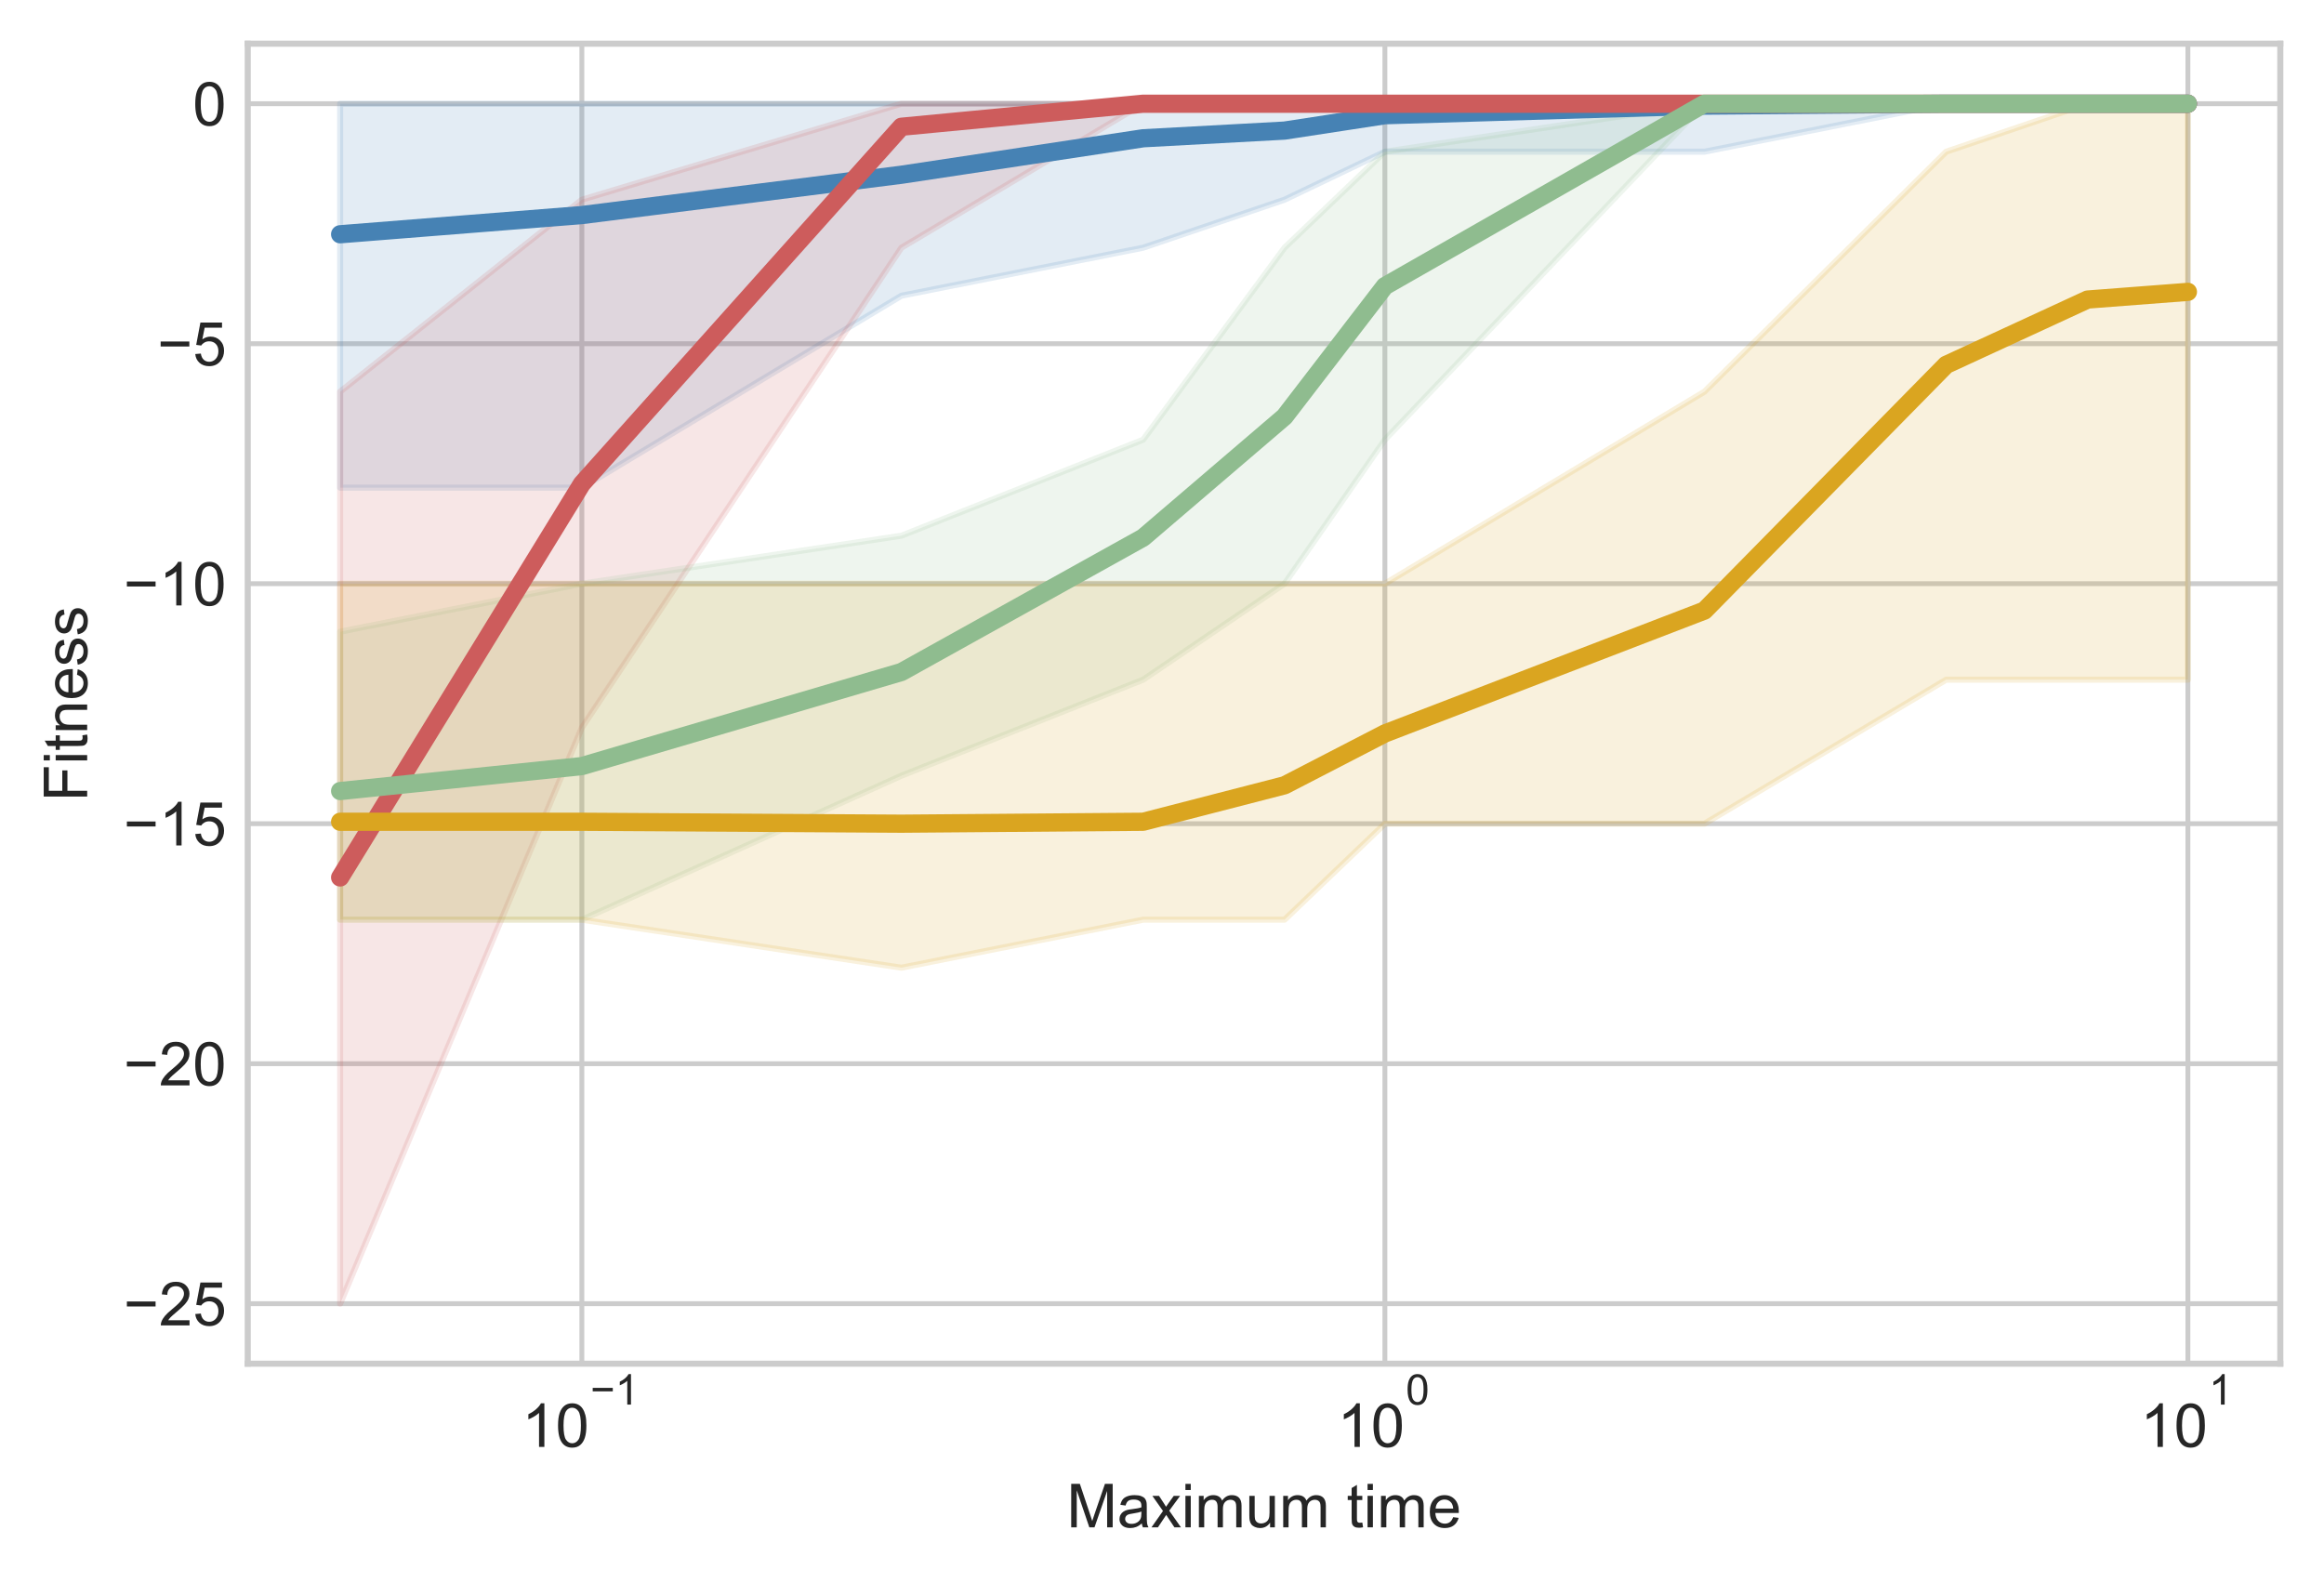 <?xml version="1.0" encoding="utf-8" standalone="no"?>
<!DOCTYPE svg PUBLIC "-//W3C//DTD SVG 1.1//EN"
  "http://www.w3.org/Graphics/SVG/1.1/DTD/svg11.dtd">
<!-- Created with matplotlib (https://matplotlib.org/) -->
<svg height="260.785pt" version="1.1" viewBox="0 0 382.808 260.785" width="382.808pt" xmlns="http://www.w3.org/2000/svg" xmlns:xlink="http://www.w3.org/1999/xlink">
 <defs>
  <style type="text/css">
*{stroke-linecap:butt;stroke-linejoin:round;}
  </style>
 </defs>
 <g id="figure_1">
  <g id="patch_1">
   <path d="M 0 260.785 
L 382.808 260.785 
L 382.808 0 
L 0 0 
z
" style="fill:#ffffff;"/>
  </g>
  <g id="axes_1">
   <g id="patch_2">
    <path d="M 40.808 224.64 
L 375.608 224.64 
L 375.608 7.2 
L 40.808 7.2 
z
" style="fill:#ffffff;"/>
   </g>
   <g id="matplotlib.axis_1">
    <g id="xtick_1">
     <g id="line2d_1">
      <path clip-path="url(#p7549ce3a06)" d="M 95.844 224.64 
L 95.844 7.2 
" style="fill:none;stroke:#cccccc;stroke-linecap:round;stroke-width:0.8;"/>
     </g>
     <g id="line2d_2"/>
     <g id="text_1">
      <!-- $\mathdefault{10^{-1}}$ -->
      <defs>
       <path d="M 37.25 0 
L 28.469 0 
L 28.469 56 
Q 25.297 52.984 20.141 49.953 
Q 14.984 46.922 10.891 45.406 
L 10.891 53.906 
Q 18.266 57.375 23.781 62.297 
Q 29.297 67.234 31.594 71.875 
L 37.25 71.875 
z
" id="ArialMT-49"/>
       <path d="M 4.156 35.297 
Q 4.156 48 6.766 55.734 
Q 9.375 63.484 14.516 67.672 
Q 19.672 71.875 27.484 71.875 
Q 33.25 71.875 37.594 69.547 
Q 41.938 67.234 44.766 62.859 
Q 47.609 58.5 49.219 52.219 
Q 50.828 45.953 50.828 35.297 
Q 50.828 22.703 48.234 14.969 
Q 45.656 7.234 40.5 3 
Q 35.359 -1.219 27.484 -1.219 
Q 17.141 -1.219 11.234 6.203 
Q 4.156 15.141 4.156 35.297 
z
M 13.188 35.297 
Q 13.188 17.672 17.312 11.828 
Q 21.438 6 27.484 6 
Q 33.547 6 37.672 11.859 
Q 41.797 17.719 41.797 35.297 
Q 41.797 52.984 37.672 58.781 
Q 33.547 64.594 27.391 64.594 
Q 21.344 64.594 17.719 59.469 
Q 13.188 52.938 13.188 35.297 
z
" id="ArialMT-48"/>
       <path d="M 52.828 31.203 
L 5.562 31.203 
L 5.562 39.406 
L 52.828 39.406 
z
" id="ArialMT-8722"/>
      </defs>
      <g style="fill:#262626;" transform="translate(85.944 238.452)scale(0.1 -0.1)">
       <use transform="translate(0 0.994)" xlink:href="#ArialMT-49"/>
       <use transform="translate(55.615 0.994)" xlink:href="#ArialMT-48"/>
       <use transform="translate(112.973 70.688)scale(0.7)" xlink:href="#ArialMT-8722"/>
       <use transform="translate(153.852 70.688)scale(0.7)" xlink:href="#ArialMT-49"/>
      </g>
     </g>
    </g>
    <g id="xtick_2">
     <g id="line2d_3">
      <path clip-path="url(#p7549ce3a06)" d="M 228.117 224.64 
L 228.117 7.2 
" style="fill:none;stroke:#cccccc;stroke-linecap:round;stroke-width:0.8;"/>
     </g>
     <g id="line2d_4"/>
     <g id="text_2">
      <!-- $\mathdefault{10^{0}}$ -->
      <g style="fill:#262626;" transform="translate(220.267 238.452)scale(0.1 -0.1)">
       <use transform="translate(0 0.994)" xlink:href="#ArialMT-49"/>
       <use transform="translate(55.615 0.994)" xlink:href="#ArialMT-48"/>
       <use transform="translate(112.973 70.688)scale(0.7)" xlink:href="#ArialMT-48"/>
      </g>
     </g>
    </g>
    <g id="xtick_3">
     <g id="line2d_5">
      <path clip-path="url(#p7549ce3a06)" d="M 360.39 224.64 
L 360.39 7.2 
" style="fill:none;stroke:#cccccc;stroke-linecap:round;stroke-width:0.8;"/>
     </g>
     <g id="line2d_6"/>
     <g id="text_3">
      <!-- $\mathdefault{10^{1}}$ -->
      <g style="fill:#262626;" transform="translate(352.54 238.452)scale(0.1 -0.1)">
       <use transform="translate(0 0.994)" xlink:href="#ArialMT-49"/>
       <use transform="translate(55.615 0.994)" xlink:href="#ArialMT-48"/>
       <use transform="translate(112.973 70.688)scale(0.7)" xlink:href="#ArialMT-49"/>
      </g>
     </g>
    </g>
    <g id="xtick_4">
     <g id="line2d_7"/>
    </g>
    <g id="xtick_5">
     <g id="line2d_8"/>
    </g>
    <g id="xtick_6">
     <g id="line2d_9"/>
    </g>
    <g id="xtick_7">
     <g id="line2d_10"/>
    </g>
    <g id="xtick_8">
     <g id="line2d_11"/>
    </g>
    <g id="xtick_9">
     <g id="line2d_12"/>
    </g>
    <g id="xtick_10">
     <g id="line2d_13"/>
    </g>
    <g id="xtick_11">
     <g id="line2d_14"/>
    </g>
    <g id="xtick_12">
     <g id="line2d_15"/>
    </g>
    <g id="xtick_13">
     <g id="line2d_16"/>
    </g>
    <g id="xtick_14">
     <g id="line2d_17"/>
    </g>
    <g id="xtick_15">
     <g id="line2d_18"/>
    </g>
    <g id="xtick_16">
     <g id="line2d_19"/>
    </g>
    <g id="xtick_17">
     <g id="line2d_20"/>
    </g>
    <g id="xtick_18">
     <g id="line2d_21"/>
    </g>
    <g id="xtick_19">
     <g id="line2d_22"/>
    </g>
    <g id="xtick_20">
     <g id="line2d_23"/>
    </g>
    <g id="xtick_21">
     <g id="line2d_24"/>
    </g>
    <g id="xtick_22">
     <g id="line2d_25"/>
    </g>
    <g id="xtick_23">
     <g id="line2d_26"/>
    </g>
    <g id="xtick_24">
     <g id="line2d_27"/>
    </g>
    <g id="xtick_25">
     <g id="line2d_28"/>
    </g>
    <g id="text_4">
     <!-- Maximum time -->
     <defs>
      <path d="M 7.422 0 
L 7.422 71.578 
L 21.688 71.578 
L 38.625 20.906 
Q 40.969 13.812 42.047 10.297 
Q 43.266 14.203 45.844 21.781 
L 62.984 71.578 
L 75.734 71.578 
L 75.734 0 
L 66.609 0 
L 66.609 59.906 
L 45.797 0 
L 37.25 0 
L 16.547 60.938 
L 16.547 0 
z
" id="ArialMT-77"/>
      <path d="M 40.438 6.391 
Q 35.547 2.25 31.031 0.531 
Q 26.516 -1.172 21.344 -1.172 
Q 12.797 -1.172 8.203 3 
Q 3.609 7.172 3.609 13.672 
Q 3.609 17.484 5.344 20.625 
Q 7.078 23.781 9.891 25.688 
Q 12.703 27.594 16.219 28.562 
Q 18.797 29.25 24.031 29.891 
Q 34.672 31.156 39.703 32.906 
Q 39.75 34.719 39.75 35.203 
Q 39.75 40.578 37.25 42.781 
Q 33.891 45.75 27.25 45.75 
Q 21.047 45.75 18.094 43.578 
Q 15.141 41.406 13.719 35.891 
L 5.125 37.062 
Q 6.297 42.578 8.984 45.969 
Q 11.672 49.359 16.75 51.188 
Q 21.828 53.031 28.516 53.031 
Q 35.156 53.031 39.297 51.469 
Q 43.453 49.906 45.406 47.531 
Q 47.359 45.172 48.141 41.547 
Q 48.578 39.312 48.578 33.453 
L 48.578 21.734 
Q 48.578 9.469 49.141 6.219 
Q 49.703 2.984 51.375 0 
L 42.188 0 
Q 40.828 2.734 40.438 6.391 
z
M 39.703 26.031 
Q 34.906 24.078 25.344 22.703 
Q 19.922 21.922 17.672 20.938 
Q 15.438 19.969 14.203 18.094 
Q 12.984 16.219 12.984 13.922 
Q 12.984 10.406 15.641 8.062 
Q 18.312 5.719 23.438 5.719 
Q 28.516 5.719 32.469 7.938 
Q 36.422 10.156 38.281 14.016 
Q 39.703 17 39.703 22.797 
z
" id="ArialMT-97"/>
      <path d="M 0.734 0 
L 19.672 26.953 
L 2.156 51.859 
L 13.141 51.859 
L 21.094 39.703 
Q 23.344 36.234 24.703 33.891 
Q 26.859 37.109 28.656 39.594 
L 37.406 51.859 
L 47.906 51.859 
L 29.984 27.438 
L 49.266 0 
L 38.484 0 
L 27.828 16.109 
L 25 20.453 
L 11.375 0 
z
" id="ArialMT-120"/>
      <path d="M 6.641 61.469 
L 6.641 71.578 
L 15.438 71.578 
L 15.438 61.469 
z
M 6.641 0 
L 6.641 51.859 
L 15.438 51.859 
L 15.438 0 
z
" id="ArialMT-105"/>
      <path d="M 6.594 0 
L 6.594 51.859 
L 14.453 51.859 
L 14.453 44.578 
Q 16.891 48.391 20.938 50.703 
Q 25 53.031 30.172 53.031 
Q 35.938 53.031 39.625 50.641 
Q 43.312 48.25 44.828 43.953 
Q 50.984 53.031 60.844 53.031 
Q 68.562 53.031 72.703 48.75 
Q 76.859 44.484 76.859 35.594 
L 76.859 0 
L 68.109 0 
L 68.109 32.672 
Q 68.109 37.938 67.25 40.25 
Q 66.406 42.578 64.156 43.984 
Q 61.922 45.406 58.891 45.406 
Q 53.422 45.406 49.797 41.766 
Q 46.188 38.141 46.188 30.125 
L 46.188 0 
L 37.406 0 
L 37.406 33.688 
Q 37.406 39.547 35.25 42.469 
Q 33.109 45.406 28.219 45.406 
Q 24.516 45.406 21.359 43.453 
Q 18.219 41.5 16.797 37.734 
Q 15.375 33.984 15.375 26.906 
L 15.375 0 
z
" id="ArialMT-109"/>
      <path d="M 40.578 0 
L 40.578 7.625 
Q 34.516 -1.172 24.125 -1.172 
Q 19.531 -1.172 15.547 0.578 
Q 11.578 2.344 9.641 5 
Q 7.719 7.672 6.938 11.531 
Q 6.391 14.109 6.391 19.734 
L 6.391 51.859 
L 15.188 51.859 
L 15.188 23.094 
Q 15.188 16.219 15.719 13.812 
Q 16.547 10.359 19.234 8.375 
Q 21.922 6.391 25.875 6.391 
Q 29.828 6.391 33.297 8.422 
Q 36.766 10.453 38.203 13.938 
Q 39.656 17.438 39.656 24.078 
L 39.656 51.859 
L 48.438 51.859 
L 48.438 0 
z
" id="ArialMT-117"/>
      <path id="ArialMT-32"/>
      <path d="M 25.781 7.859 
L 27.047 0.094 
Q 23.344 -0.688 20.406 -0.688 
Q 15.625 -0.688 12.984 0.828 
Q 10.359 2.344 9.281 4.812 
Q 8.203 7.281 8.203 15.188 
L 8.203 45.016 
L 1.766 45.016 
L 1.766 51.859 
L 8.203 51.859 
L 8.203 64.703 
L 16.938 69.969 
L 16.938 51.859 
L 25.781 51.859 
L 25.781 45.016 
L 16.938 45.016 
L 16.938 14.703 
Q 16.938 10.938 17.406 9.859 
Q 17.875 8.797 18.922 8.156 
Q 19.969 7.516 21.922 7.516 
Q 23.391 7.516 25.781 7.859 
z
" id="ArialMT-116"/>
      <path d="M 42.094 16.703 
L 51.172 15.578 
Q 49.031 7.625 43.219 3.219 
Q 37.406 -1.172 28.375 -1.172 
Q 17 -1.172 10.328 5.828 
Q 3.656 12.844 3.656 25.484 
Q 3.656 38.578 10.391 45.797 
Q 17.141 53.031 27.875 53.031 
Q 38.281 53.031 44.875 45.953 
Q 51.469 38.875 51.469 26.031 
Q 51.469 25.25 51.422 23.688 
L 12.75 23.688 
Q 13.234 15.141 17.578 10.594 
Q 21.922 6.062 28.422 6.062 
Q 33.25 6.062 36.672 8.594 
Q 40.094 11.141 42.094 16.703 
z
M 13.234 30.906 
L 42.188 30.906 
Q 41.609 37.453 38.875 40.719 
Q 34.672 45.797 27.984 45.797 
Q 21.922 45.797 17.797 41.75 
Q 13.672 37.703 13.234 30.906 
z
" id="ArialMT-101"/>
     </defs>
     <g style="fill:#262626;" transform="translate(175.707 251.598)scale(0.1 -0.1)">
      <use xlink:href="#ArialMT-77"/>
      <use x="83.301" xlink:href="#ArialMT-97"/>
      <use x="138.916" xlink:href="#ArialMT-120"/>
      <use x="188.916" xlink:href="#ArialMT-105"/>
      <use x="211.133" xlink:href="#ArialMT-109"/>
      <use x="294.434" xlink:href="#ArialMT-117"/>
      <use x="350.049" xlink:href="#ArialMT-109"/>
      <use x="433.35" xlink:href="#ArialMT-32"/>
      <use x="461.133" xlink:href="#ArialMT-116"/>
      <use x="488.916" xlink:href="#ArialMT-105"/>
      <use x="511.133" xlink:href="#ArialMT-109"/>
      <use x="594.434" xlink:href="#ArialMT-101"/>
     </g>
    </g>
   </g>
   <g id="matplotlib.axis_2">
    <g id="ytick_1">
     <g id="line2d_29">
      <path clip-path="url(#p7549ce3a06)" d="M 40.808 214.756 
L 375.608 214.756 
" style="fill:none;stroke:#cccccc;stroke-linecap:round;stroke-width:0.8;"/>
     </g>
     <g id="line2d_30"/>
     <g id="text_5">
      <!-- −25 -->
      <defs>
       <path d="M 50.344 8.453 
L 50.344 0 
L 3.031 0 
Q 2.938 3.172 4.047 6.109 
Q 5.859 10.938 9.828 15.625 
Q 13.812 20.312 21.344 26.469 
Q 33.016 36.031 37.109 41.625 
Q 41.219 47.219 41.219 52.203 
Q 41.219 57.422 37.469 61 
Q 33.734 64.594 27.734 64.594 
Q 21.391 64.594 17.578 60.781 
Q 13.766 56.984 13.719 50.25 
L 4.688 51.172 
Q 5.609 61.281 11.656 66.578 
Q 17.719 71.875 27.938 71.875 
Q 38.234 71.875 44.234 66.156 
Q 50.25 60.453 50.25 52 
Q 50.25 47.703 48.484 43.547 
Q 46.734 39.406 42.656 34.812 
Q 38.578 30.219 29.109 22.219 
Q 21.188 15.578 18.938 13.203 
Q 16.703 10.844 15.234 8.453 
z
" id="ArialMT-50"/>
       <path d="M 4.156 18.75 
L 13.375 19.531 
Q 14.406 12.797 18.141 9.391 
Q 21.875 6 27.156 6 
Q 33.5 6 37.891 10.781 
Q 42.281 15.578 42.281 23.484 
Q 42.281 31 38.062 35.344 
Q 33.844 39.703 27 39.703 
Q 22.75 39.703 19.328 37.766 
Q 15.922 35.844 13.969 32.766 
L 5.719 33.844 
L 12.641 70.609 
L 48.25 70.609 
L 48.25 62.203 
L 19.672 62.203 
L 15.828 42.969 
Q 22.266 47.469 29.344 47.469 
Q 38.719 47.469 45.156 40.969 
Q 51.609 34.469 51.609 24.266 
Q 51.609 14.547 45.953 7.469 
Q 39.062 -1.219 27.156 -1.219 
Q 17.391 -1.219 11.203 4.25 
Q 5.031 9.719 4.156 18.75 
z
" id="ArialMT-53"/>
      </defs>
      <g style="fill:#262626;" transform="translate(20.345 218.335)scale(0.1 -0.1)">
       <use xlink:href="#ArialMT-8722"/>
       <use x="58.398" xlink:href="#ArialMT-50"/>
       <use x="114.014" xlink:href="#ArialMT-53"/>
      </g>
     </g>
    </g>
    <g id="ytick_2">
     <g id="line2d_31">
      <path clip-path="url(#p7549ce3a06)" d="M 40.808 175.222 
L 375.608 175.222 
" style="fill:none;stroke:#cccccc;stroke-linecap:round;stroke-width:0.8;"/>
     </g>
     <g id="line2d_32"/>
     <g id="text_6">
      <!-- −20 -->
      <g style="fill:#262626;" transform="translate(20.345 178.801)scale(0.1 -0.1)">
       <use xlink:href="#ArialMT-8722"/>
       <use x="58.398" xlink:href="#ArialMT-50"/>
       <use x="114.014" xlink:href="#ArialMT-48"/>
      </g>
     </g>
    </g>
    <g id="ytick_3">
     <g id="line2d_33">
      <path clip-path="url(#p7549ce3a06)" d="M 40.808 135.687 
L 375.608 135.687 
" style="fill:none;stroke:#cccccc;stroke-linecap:round;stroke-width:0.8;"/>
     </g>
     <g id="line2d_34"/>
     <g id="text_7">
      <!-- −15 -->
      <g style="fill:#262626;" transform="translate(20.345 139.266)scale(0.1 -0.1)">
       <use xlink:href="#ArialMT-8722"/>
       <use x="58.398" xlink:href="#ArialMT-49"/>
       <use x="114.014" xlink:href="#ArialMT-53"/>
      </g>
     </g>
    </g>
    <g id="ytick_4">
     <g id="line2d_35">
      <path clip-path="url(#p7549ce3a06)" d="M 40.808 96.153 
L 375.608 96.153 
" style="fill:none;stroke:#cccccc;stroke-linecap:round;stroke-width:0.8;"/>
     </g>
     <g id="line2d_36"/>
     <g id="text_8">
      <!-- −10 -->
      <g style="fill:#262626;" transform="translate(20.345 99.732)scale(0.1 -0.1)">
       <use xlink:href="#ArialMT-8722"/>
       <use x="58.398" xlink:href="#ArialMT-49"/>
       <use x="114.014" xlink:href="#ArialMT-48"/>
      </g>
     </g>
    </g>
    <g id="ytick_5">
     <g id="line2d_37">
      <path clip-path="url(#p7549ce3a06)" d="M 40.808 56.618 
L 375.608 56.618 
" style="fill:none;stroke:#cccccc;stroke-linecap:round;stroke-width:0.8;"/>
     </g>
     <g id="line2d_38"/>
     <g id="text_9">
      <!-- −5 -->
      <g style="fill:#262626;" transform="translate(25.906 60.197)scale(0.1 -0.1)">
       <use xlink:href="#ArialMT-8722"/>
       <use x="58.398" xlink:href="#ArialMT-53"/>
      </g>
     </g>
    </g>
    <g id="ytick_6">
     <g id="line2d_39">
      <path clip-path="url(#p7549ce3a06)" d="M 40.808 17.084 
L 375.608 17.084 
" style="fill:none;stroke:#cccccc;stroke-linecap:round;stroke-width:0.8;"/>
     </g>
     <g id="line2d_40"/>
     <g id="text_10">
      <!-- 0 -->
      <g style="fill:#262626;" transform="translate(31.747 20.663)scale(0.1 -0.1)">
       <use xlink:href="#ArialMT-48"/>
      </g>
     </g>
    </g>
    <g id="text_11">
     <!-- Fitness -->
     <defs>
      <path d="M 8.203 0 
L 8.203 71.578 
L 56.5 71.578 
L 56.5 63.141 
L 17.672 63.141 
L 17.672 40.969 
L 51.266 40.969 
L 51.266 32.516 
L 17.672 32.516 
L 17.672 0 
z
" id="ArialMT-70"/>
      <path d="M 6.594 0 
L 6.594 51.859 
L 14.5 51.859 
L 14.5 44.484 
Q 20.219 53.031 31 53.031 
Q 35.688 53.031 39.625 51.344 
Q 43.562 49.656 45.516 46.922 
Q 47.469 44.188 48.25 40.438 
Q 48.734 37.984 48.734 31.891 
L 48.734 0 
L 39.938 0 
L 39.938 31.547 
Q 39.938 36.922 38.906 39.578 
Q 37.891 42.234 35.281 43.812 
Q 32.672 45.406 29.156 45.406 
Q 23.531 45.406 19.453 41.844 
Q 15.375 38.281 15.375 28.328 
L 15.375 0 
z
" id="ArialMT-110"/>
      <path d="M 3.078 15.484 
L 11.766 16.844 
Q 12.5 11.625 15.844 8.844 
Q 19.188 6.062 25.203 6.062 
Q 31.25 6.062 34.172 8.516 
Q 37.109 10.984 37.109 14.312 
Q 37.109 17.281 34.516 19 
Q 32.719 20.172 25.531 21.969 
Q 15.875 24.422 12.141 26.203 
Q 8.406 27.984 6.469 31.125 
Q 4.547 34.281 4.547 38.094 
Q 4.547 41.547 6.125 44.5 
Q 7.719 47.469 10.453 49.422 
Q 12.5 50.922 16.031 51.969 
Q 19.578 53.031 23.641 53.031 
Q 29.734 53.031 34.344 51.266 
Q 38.969 49.516 41.156 46.5 
Q 43.359 43.5 44.188 38.484 
L 35.594 37.312 
Q 35.016 41.312 32.203 43.547 
Q 29.391 45.797 24.266 45.797 
Q 18.219 45.797 15.625 43.797 
Q 13.031 41.797 13.031 39.109 
Q 13.031 37.406 14.109 36.031 
Q 15.188 34.625 17.484 33.688 
Q 18.797 33.203 25.25 31.453 
Q 34.578 28.953 38.25 27.359 
Q 41.938 25.781 44.031 22.75 
Q 46.141 19.734 46.141 15.234 
Q 46.141 10.844 43.578 6.953 
Q 41.016 3.078 36.172 0.953 
Q 31.344 -1.172 25.25 -1.172 
Q 15.141 -1.172 9.844 3.031 
Q 4.547 7.234 3.078 15.484 
z
" id="ArialMT-115"/>
     </defs>
     <g style="fill:#262626;" transform="translate(14.358 132.035)rotate(-90)scale(0.1 -0.1)">
      <use xlink:href="#ArialMT-70"/>
      <use x="61.084" xlink:href="#ArialMT-105"/>
      <use x="83.301" xlink:href="#ArialMT-116"/>
      <use x="111.084" xlink:href="#ArialMT-110"/>
      <use x="166.699" xlink:href="#ArialMT-101"/>
      <use x="222.314" xlink:href="#ArialMT-115"/>
      <use x="272.314" xlink:href="#ArialMT-115"/>
     </g>
    </g>
   </g>
   <g id="PolyCollection_1">
    <defs>
     <path d="M 56.026 -180.446 
L 56.026 -243.702 
L 95.844 -243.702 
L 148.481 -243.702 
L 188.299 -243.702 
L 211.591 -243.702 
L 228.117 -243.702 
L 280.753 -243.702 
L 320.572 -243.702 
L 343.864 -243.702 
L 360.39 -243.702 
L 360.39 -243.702 
L 360.39 -243.702 
L 343.864 -243.702 
L 320.572 -243.702 
L 280.753 -235.795 
L 228.117 -235.795 
L 211.591 -227.888 
L 188.299 -219.981 
L 148.481 -212.074 
L 95.844 -180.446 
L 56.026 -180.446 
z
" id="m2e67489919" style="stroke:#4682b4;stroke-opacity:0.15;"/>
    </defs>
    <g clip-path="url(#p7549ce3a06)">
     <use style="fill:#4682b4;fill-opacity:0.15;stroke:#4682b4;stroke-opacity:0.15;" x="0" xlink:href="#m2e67489919" y="260.785"/>
    </g>
   </g>
   <g id="PolyCollection_2">
    <defs>
     <path d="M 56.026 -46.029 
L 56.026 -196.26 
L 95.844 -227.888 
L 148.481 -243.702 
L 188.299 -243.702 
L 211.591 -243.702 
L 228.117 -243.702 
L 280.753 -243.702 
L 320.572 -243.702 
L 343.864 -243.702 
L 360.39 -243.702 
L 360.39 -243.702 
L 360.39 -243.702 
L 343.864 -243.702 
L 320.572 -243.702 
L 280.753 -243.702 
L 228.117 -243.702 
L 211.591 -243.702 
L 188.299 -243.702 
L 148.481 -219.981 
L 95.844 -140.912 
L 56.026 -46.029 
z
" id="m9222181158" style="stroke:#cd5c5c;stroke-opacity:0.15;"/>
    </defs>
    <g clip-path="url(#p7549ce3a06)">
     <use style="fill:#cd5c5c;fill-opacity:0.15;stroke:#cd5c5c;stroke-opacity:0.15;" x="0" xlink:href="#m9222181158" y="260.785"/>
    </g>
   </g>
   <g id="PolyCollection_3">
    <defs>
     <path d="M 56.026 -109.284 
L 56.026 -156.726 
L 95.844 -164.633 
L 148.481 -172.539 
L 188.299 -188.353 
L 211.591 -219.981 
L 228.117 -235.795 
L 280.753 -243.702 
L 320.572 -243.702 
L 343.864 -243.702 
L 360.39 -243.702 
L 360.39 -243.702 
L 360.39 -243.702 
L 343.864 -243.702 
L 320.572 -243.702 
L 280.753 -243.702 
L 228.117 -188.353 
L 211.591 -164.633 
L 188.299 -148.819 
L 148.481 -133.005 
L 95.844 -109.284 
L 56.026 -109.284 
z
" id="m202c61af18" style="stroke:#8fbc8f;stroke-opacity:0.15;"/>
    </defs>
    <g clip-path="url(#p7549ce3a06)">
     <use style="fill:#8fbc8f;fill-opacity:0.15;stroke:#8fbc8f;stroke-opacity:0.15;" x="0" xlink:href="#m202c61af18" y="260.785"/>
    </g>
   </g>
   <g id="PolyCollection_4">
    <defs>
     <path d="M 56.026 -109.284 
L 56.026 -164.633 
L 95.844 -164.633 
L 148.481 -164.633 
L 188.299 -164.633 
L 211.591 -164.633 
L 228.117 -164.633 
L 280.753 -196.26 
L 320.572 -235.795 
L 343.864 -243.702 
L 360.39 -243.702 
L 360.39 -148.819 
L 360.39 -148.819 
L 343.864 -148.819 
L 320.572 -148.819 
L 280.753 -125.098 
L 228.117 -125.098 
L 211.591 -109.284 
L 188.299 -109.284 
L 148.481 -101.377 
L 95.844 -109.284 
L 56.026 -109.284 
z
" id="m57b6de65ee" style="stroke:#daa520;stroke-opacity:0.15;"/>
    </defs>
    <g clip-path="url(#p7549ce3a06)">
     <use style="fill:#daa520;fill-opacity:0.15;stroke:#daa520;stroke-opacity:0.15;" x="0" xlink:href="#m57b6de65ee" y="260.785"/>
    </g>
   </g>
   <g id="line2d_41">
    <path clip-path="url(#p7549ce3a06)" d="M 56.026 38.59 
L 95.844 35.428 
L 148.481 28.786 
L 188.299 22.777 
L 211.591 21.512 
L 228.117 18.981 
L 280.753 17.4 
L 320.572 17.084 
L 343.864 17.084 
L 360.39 17.084 
" style="fill:none;stroke:#4682b4;stroke-linecap:round;stroke-width:3;"/>
   </g>
   <g id="line2d_42">
    <path clip-path="url(#p7549ce3a06)" d="M 56.026 144.543 
L 95.844 79.706 
L 148.481 20.879 
L 188.299 17.084 
L 211.591 17.084 
L 228.117 17.084 
L 280.753 17.084 
L 320.572 17.084 
L 343.864 17.084 
L 360.39 17.084 
" style="fill:none;stroke:#cd5c5c;stroke-linecap:round;stroke-width:3;"/>
   </g>
   <g id="line2d_43">
    <path clip-path="url(#p7549ce3a06)" d="M 56.026 130.311 
L 95.844 126.199 
L 148.481 110.701 
L 188.299 88.562 
L 211.591 68.637 
L 228.117 47.13 
L 280.753 17.084 
L 320.572 17.084 
L 343.864 17.084 
L 360.39 17.084 
" style="fill:none;stroke:#8fbc8f;stroke-linecap:round;stroke-width:3;"/>
   </g>
   <g id="line2d_44">
    <path clip-path="url(#p7549ce3a06)" d="M 56.026 135.371 
L 95.844 135.371 
L 148.481 135.687 
L 188.299 135.371 
L 211.591 129.362 
L 228.117 120.822 
L 280.753 100.581 
L 320.572 60.097 
L 343.864 49.344 
L 360.39 48.079 
" style="fill:none;stroke:#daa520;stroke-linecap:round;stroke-width:3;"/>
   </g>
   <g id="patch_3">
    <path d="M 40.808 224.64 
L 40.808 7.2 
" style="fill:none;stroke:#cccccc;stroke-linecap:square;stroke-linejoin:miter;"/>
   </g>
   <g id="patch_4">
    <path d="M 375.608 224.64 
L 375.608 7.2 
" style="fill:none;stroke:#cccccc;stroke-linecap:square;stroke-linejoin:miter;"/>
   </g>
   <g id="patch_5">
    <path d="M 40.808 224.64 
L 375.608 224.64 
" style="fill:none;stroke:#cccccc;stroke-linecap:square;stroke-linejoin:miter;"/>
   </g>
   <g id="patch_6">
    <path d="M 40.808 7.2 
L 375.608 7.2 
" style="fill:none;stroke:#cccccc;stroke-linecap:square;stroke-linejoin:miter;"/>
   </g>
  </g>
 </g>
 <defs>
  <clipPath id="p7549ce3a06">
   <rect height="217.44" width="334.8" x="40.808" y="7.2"/>
  </clipPath>
 </defs>
</svg>
